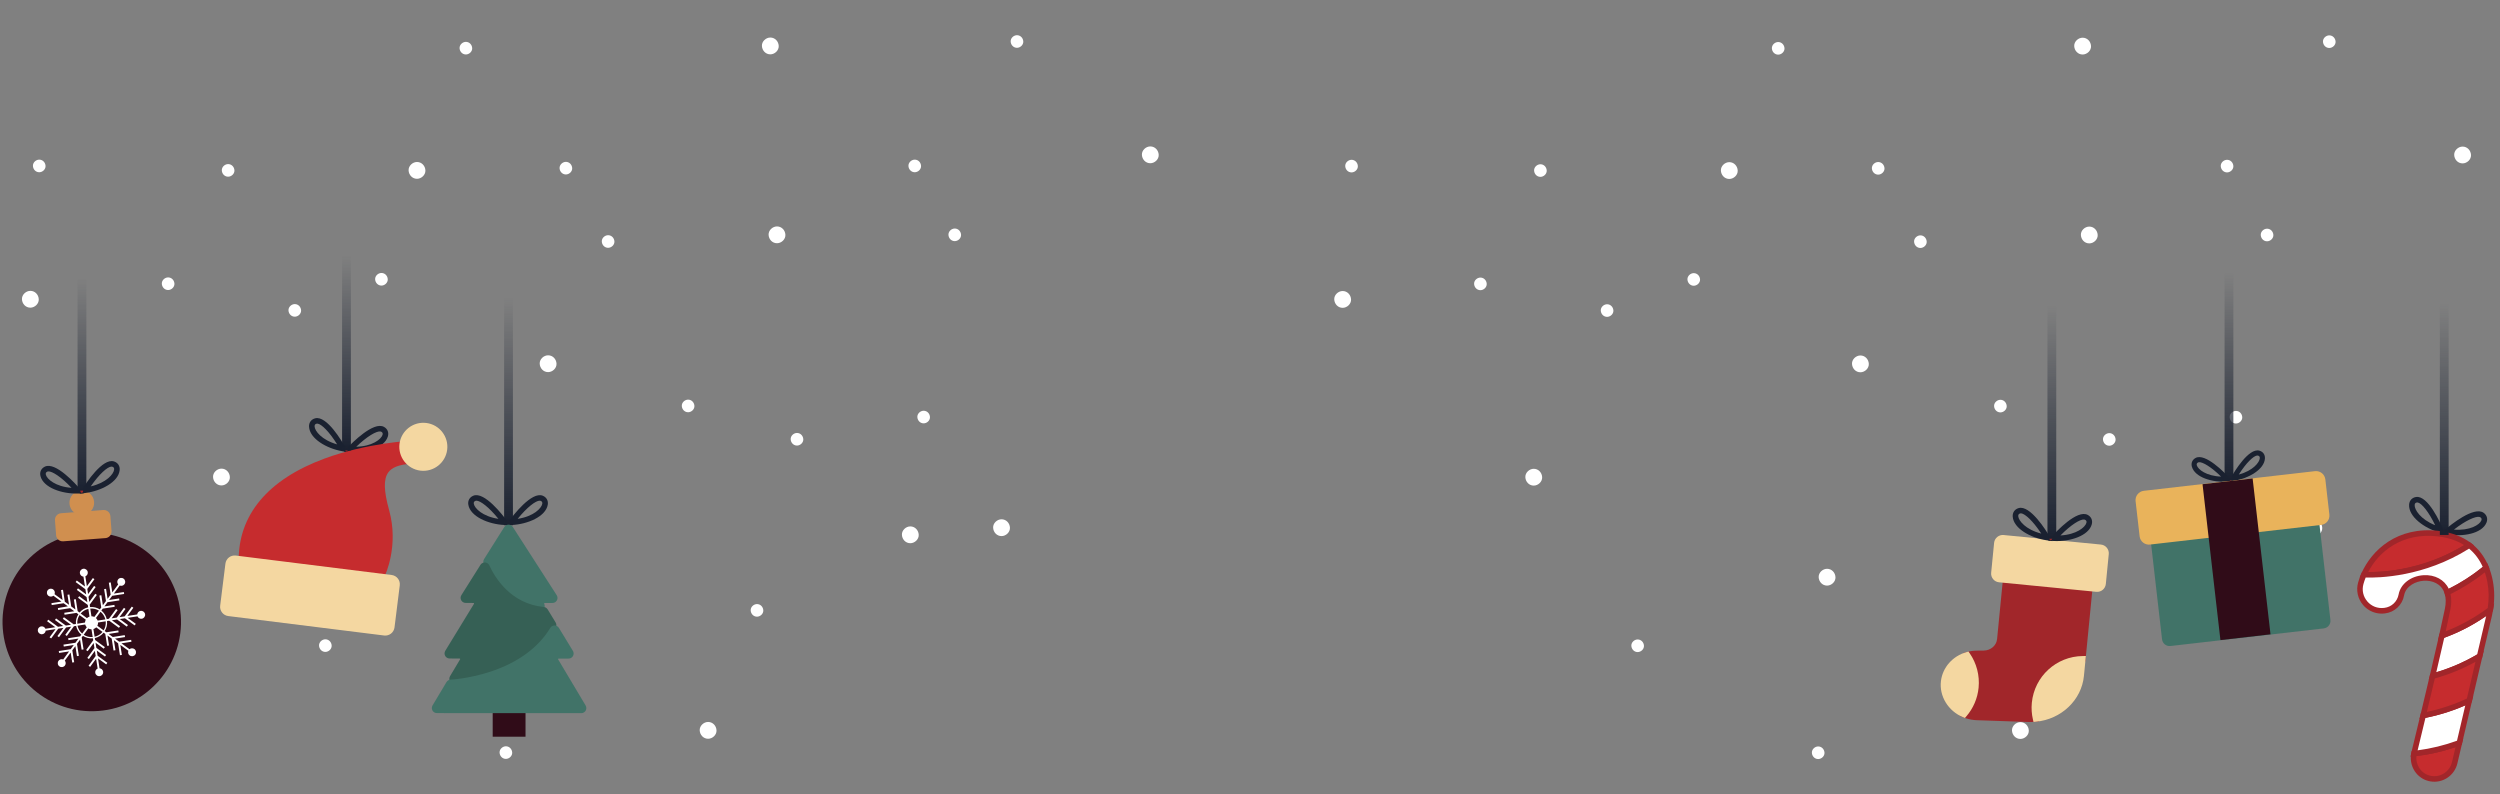 <?xml version="1.0" encoding="utf-8"?>
<!-- Generator: Adobe Illustrator 24.0.2, SVG Export Plug-In . SVG Version: 6.00 Build 0)  -->
<svg version="1.1" id="OBJECTS" xmlns="http://www.w3.org/2000/svg" xmlns:xlink="http://www.w3.org/1999/xlink" x="0px" y="0px"
	 viewBox="0 0 1977.52 628.13" style="enable-background:new 0 0 1977.52 628.13;" xml:space="preserve">
<rect x="0" y="0" width="1977.52" height="628.13" fill="#808080" stroke="none"/>
<style type="text/css">
	.st0{fill:#FFFFFF;}
	.st1{fill:#A1262A;}
	.st2{fill:#F4D7A1;}
	.st3{fill:#1A2130;}
	.st4{fill:#417368;}
	.st5{fill:#E9B35B;}
	.st6{fill:#300C18;}
	.st7{fill:#C62C2E;}
	.st8{fill:#D08F4F;}
	.st9{fill:url(#SVGID_1_);}
	.st10{fill:url(#SVGID_2_);}
	.st11{fill:url(#SVGID_3_);}
	.st12{fill:#366055;}
	.st13{fill:url(#SVGID_4_);}
	.st14{fill:url(#SVGID_5_);}
	.st15{fill:url(#SVGID_6_);}
</style>
<g>
	<g>
		<g>
			<path class="st0" d="M400.16,590.31c-2.61,0-5.11,2.29-4.99,4.99c0.12,2.7,2.19,4.99,4.99,4.99c2.61,0,5.11-2.29,4.99-4.99
				C405.03,592.6,402.96,590.31,400.16,590.31L400.16,590.31z"/>
		</g>
		<g>
			<path class="st0" d="M233.18,240.53c-2.61,0-5.11,2.29-4.99,4.99c0.12,2.7,2.19,4.99,4.99,4.99c2.61,0,5.11-2.29,4.99-4.99
				C238.05,242.81,235.97,240.53,233.18,240.53L233.18,240.53z"/>
		</g>
		<g>
			<path class="st0" d="M630.42,342.47c-2.61,0-5.11,2.29-4.99,4.99c0.12,2.7,2.19,4.99,4.99,4.99c2.61,0,5.11-2.29,4.99-4.99
				C635.29,344.76,633.22,342.47,630.42,342.47L630.42,342.47z"/>
		</g>
		<g>
			<path class="st0" d="M755.22,180.76c-2.61,0-5.11,2.29-4.99,4.99c0.12,2.7,2.19,4.99,4.99,4.99c2.61,0,5.11-2.29,4.99-4.99
				C760.09,183.05,758.02,180.76,755.22,180.76L755.22,180.76z"/>
		</g>
		<g>
			<path class="st0" d="M481.02,186.04c-2.61,0-5.11,2.29-4.99,4.99c0.12,2.7,2.19,4.99,4.99,4.99c2.61,0,5.11-2.29,4.99-4.99
				C485.89,188.32,483.81,186.04,481.02,186.04L481.02,186.04z"/>
		</g>
		<g>
			<path class="st0" d="M368.52,33.11c-2.61,0-5.11,2.29-4.99,4.99c0.12,2.7,2.19,4.99,4.99,4.99c2.61,0,5.11-2.29,4.99-4.99
				C373.39,35.4,371.32,33.11,368.52,33.11L368.52,33.11z"/>
		</g>
		<g>
			<path class="st0" d="M31.04,126.27c-2.61,0-5.11,2.29-4.99,4.99c0.12,2.7,2.19,4.99,4.99,4.99c2.61,0,5.11-2.29,4.99-4.99
				C35.91,128.56,33.84,126.27,31.04,126.27L31.04,126.27z"/>
		</g>
		<g>
			<path class="st0" d="M804.44,27.84c-2.61,0-5.11,2.29-4.99,4.99c0.12,2.7,2.19,4.99,4.99,4.99c2.61,0,5.11-2.29,4.99-4.99
				C809.31,30.13,807.24,27.84,804.44,27.84L804.44,27.84z"/>
		</g>
		<g>
			<path class="st0" d="M560.12,571.07c-3.48,0-6.81,3.06-6.65,6.65c0.16,3.6,2.92,6.65,6.65,6.65c3.48,0,6.81-3.06,6.65-6.65
				C566.61,574.12,563.84,571.07,560.12,571.07L560.12,571.07z"/>
		</g>
		<g>
			<path class="st0" d="M175.17,370.69c-3.48,0-6.81,3.06-6.65,6.65c0.16,3.6,2.92,6.65,6.65,6.65c3.48,0,6.81-3.06,6.65-6.65
				C181.66,373.74,178.9,370.69,175.17,370.69L175.17,370.69z"/>
		</g>
		<g>
			<path class="st0" d="M433.56,281.05c-3.48,0-6.81,3.06-6.65,6.65c0.16,3.6,2.92,6.65,6.65,6.65c3.48,0,6.81-3.06,6.65-6.65
				C440.05,284.1,437.29,281.05,433.56,281.05L433.56,281.05z"/>
		</g>
		<g>
			<path class="st0" d="M614.61,179.1c-3.48,0-6.81,3.06-6.65,6.65c0.16,3.6,2.92,6.65,6.65,6.65c3.48,0,6.81-3.06,6.65-6.65
				C621.1,182.15,618.33,179.1,614.61,179.1L614.61,179.1z"/>
		</g>
		<g>
			<path class="st0" d="M792.23,410.76c-3.48,0-6.81,3.06-6.65,6.65c0.16,3.6,2.92,6.65,6.65,6.65c3.48,0,6.81-3.06,6.65-6.65
				C798.72,413.81,795.96,410.76,792.23,410.76L792.23,410.76z"/>
		</g>
		<g>
			<path class="st0" d="M720.07,416.39c-3.48,0-6.81,3.06-6.65,6.65c0.16,3.6,2.92,6.65,6.65,6.65c3.48,0,6.81-3.06,6.65-6.65
				C726.56,419.44,723.8,416.39,720.07,416.39L720.07,416.39z"/>
		</g>
		<g>
			<path class="st0" d="M24.01,230.07c-3.48,0-6.81,3.06-6.65,6.65c0.16,3.6,2.92,6.65,6.65,6.65c3.48,0,6.81-3.06,6.65-6.65
				C30.5,233.12,27.74,230.07,24.01,230.07L24.01,230.07z"/>
		</g>
		<g>
			<path class="st0" d="M609.33,29.69c-3.48,0-6.81,3.06-6.65,6.65c0.16,3.6,2.92,6.65,6.65,6.65c3.48,0,6.81-3.06,6.65-6.65
				C615.82,32.74,613.06,29.69,609.33,29.69L609.33,29.69z"/>
		</g>
		<g>
			<path class="st0" d="M909.9,115.82c-3.48,0-6.81,3.06-6.65,6.65c0.16,3.6,2.92,6.65,6.65,6.65c3.48,0,6.81-3.06,6.65-6.65
				C916.39,118.87,913.63,115.82,909.9,115.82L909.9,115.82z"/>
		</g>
		<g>
			<path class="st0" d="M407.19,449.79c-3.48,0-6.81,3.06-6.65,6.65c0.16,3.6,2.92,6.65,6.65,6.65c3.48,0,6.81-3.06,6.65-6.65
				C413.68,452.84,410.92,449.79,407.19,449.79L407.19,449.79z"/>
		</g>
		<g>
			<path class="st0" d="M329.85,128.13c-3.48,0-6.81,3.06-6.65,6.65c0.16,3.6,2.92,6.65,6.65,6.65c3.48,0,6.81-3.06,6.65-6.65
				C336.34,131.17,333.58,128.13,329.85,128.13L329.85,128.13z"/>
		</g>
		<g>
			<path class="st0" d="M730.62,324.9c-2.61,0-5.11,2.29-4.99,4.99c0.12,2.7,2.19,4.99,4.99,4.99c2.61,0,5.11-2.29,4.99-4.99
				C735.48,327.18,733.41,324.9,730.62,324.9L730.62,324.9z"/>
		</g>
		<g>
			<path class="st0" d="M723.58,126.27c-2.61,0-5.11,2.29-4.99,4.99c0.12,2.7,2.19,4.99,4.99,4.99c2.61,0,5.11-2.29,4.99-4.99
				C728.45,128.56,726.38,126.27,723.58,126.27L723.58,126.27z"/>
		</g>
		<g>
			<path class="st0" d="M257.36,505.69c-2.61,0-5.11,2.29-4.99,4.99c0.12,2.7,2.19,4.99,4.99,4.99c2.61,0,5.11-2.29,4.99-4.99
				C262.23,507.98,260.16,505.69,257.36,505.69L257.36,505.69z"/>
		</g>
		<g>
			<path class="st0" d="M132.99,219.43c-2.61,0-5.11,2.29-4.99,4.99c0.12,2.7,2.19,4.99,4.99,4.99c2.61,0,5.11-2.29,4.99-4.99
				C137.86,221.72,135.78,219.43,132.99,219.43L132.99,219.43z"/>
		</g>
		<g>
			<path class="st0" d="M301.73,215.92c-2.61,0-5.11,2.29-4.99,4.99c0.12,2.7,2.19,4.99,4.99,4.99c2.61,0,5.11-2.29,4.99-4.99
				C306.6,218.2,304.53,215.92,301.73,215.92L301.73,215.92z"/>
		</g>
		<g>
			<path class="st0" d="M447.62,128.03c-2.61,0-5.11,2.29-4.99,4.99c0.12,2.7,2.19,4.99,4.99,4.99c2.61,0,5.11-2.29,4.99-4.99
				C452.49,130.32,450.42,128.03,447.62,128.03L447.62,128.03z"/>
		</g>
		<g>
			<path class="st0" d="M544.3,316.11c-2.61,0-5.11,2.29-4.99,4.99c0.12,2.7,2.19,4.99,4.99,4.99c2.61,0,5.11-2.29,4.99-4.99
				C549.16,318.39,547.09,316.11,544.3,316.11L544.3,316.11z"/>
		</g>
		<g>
			<path class="st0" d="M598.79,477.82c-2.61,0-5.11,2.29-4.99,4.99c0.12,2.7,2.19,4.99,4.99,4.99c2.61,0,5.11-2.29,4.99-4.99
				C603.65,480.1,601.58,477.82,598.79,477.82L598.79,477.82z"/>
		</g>
		<g>
			<path class="st0" d="M180.45,129.79c-2.61,0-5.11,2.29-4.99,4.99c0.12,2.7,2.19,4.99,4.99,4.99c2.61,0,5.11-2.29,4.99-4.99
				C185.31,132.07,183.24,129.79,180.45,129.79L180.45,129.79z"/>
		</g>
	</g>
	<g>
		<g>
			<g>
				<path class="st0" d="M1438.2,590.44c-2.61,0-5.11,2.29-4.99,4.99c0.12,2.7,2.19,4.99,4.99,4.99c2.61,0,5.11-2.29,4.99-4.99
					C1443.07,592.73,1441,590.44,1438.2,590.44L1438.2,590.44z"/>
			</g>
			<g>
				<path class="st0" d="M1271.22,240.66c-2.61,0-5.11,2.29-4.99,4.99c0.12,2.7,2.19,4.99,4.99,4.99c2.61,0,5.11-2.29,4.99-4.99
					C1276.08,242.94,1274.01,240.66,1271.22,240.66L1271.22,240.66z"/>
			</g>
			<g>
				<path class="st0" d="M1668.46,342.6c-2.61,0-5.11,2.29-4.99,4.99c0.12,2.7,2.19,4.99,4.99,4.99c2.61,0,5.11-2.29,4.99-4.99
					C1673.33,344.89,1671.26,342.6,1668.46,342.6L1668.46,342.6z"/>
			</g>
			<g>
				<path class="st0" d="M1793.26,180.89c-2.61,0-5.11,2.29-4.99,4.99c0.12,2.7,2.19,4.99,4.99,4.99c2.61,0,5.11-2.29,4.99-4.99
					C1798.13,183.18,1796.06,180.89,1793.26,180.89L1793.26,180.89z"/>
			</g>
			<g>
				<path class="st0" d="M1519.05,186.17c-2.61,0-5.11,2.29-4.99,4.99c0.12,2.7,2.19,4.99,4.99,4.99c2.61,0,5.11-2.29,4.99-4.99
					C1523.92,188.45,1521.85,186.17,1519.05,186.17L1519.05,186.17z"/>
			</g>
			<g>
				<path class="st0" d="M1406.56,33.24c-2.61,0-5.11,2.29-4.99,4.99c0.12,2.7,2.19,4.99,4.99,4.99c2.61,0,5.11-2.29,4.99-4.99
					C1411.43,35.53,1409.36,33.24,1406.56,33.24L1406.56,33.24z"/>
			</g>
			<g>
				<path class="st0" d="M1069.08,126.4c-2.61,0-5.11,2.29-4.99,4.99c0.12,2.7,2.19,4.99,4.99,4.99c2.61,0,5.11-2.29,4.99-4.99
					C1073.94,128.69,1071.87,126.4,1069.08,126.4L1069.08,126.4z"/>
			</g>
			<g>
				<path class="st0" d="M1842.48,27.97c-2.61,0-5.11,2.29-4.99,4.99c0.12,2.7,2.19,4.99,4.99,4.99c2.61,0,5.11-2.29,4.99-4.99
					C1847.34,30.26,1845.27,27.97,1842.48,27.97L1842.48,27.97z"/>
			</g>
			<g>
				<path class="st0" d="M1598.15,571.2c-3.48,0-6.81,3.06-6.65,6.65c0.16,3.6,2.92,6.65,6.65,6.65c3.48,0,6.81-3.06,6.65-6.65
					C1604.64,574.25,1601.88,571.2,1598.15,571.2L1598.15,571.2z"/>
			</g>
			<g>
				<path class="st0" d="M1213.21,370.82c-3.48,0-6.81,3.06-6.65,6.65c0.16,3.6,2.92,6.65,6.65,6.65c3.48,0,6.81-3.06,6.65-6.65
					C1219.7,373.87,1216.94,370.82,1213.21,370.82L1213.21,370.82z"/>
			</g>
			<g>
				<path class="st0" d="M1471.6,281.18c-3.48,0-6.81,3.06-6.65,6.65c0.16,3.6,2.92,6.65,6.65,6.65c3.48,0,6.81-3.06,6.65-6.65
					C1478.09,284.23,1475.33,281.18,1471.6,281.18L1471.6,281.18z"/>
			</g>
			<g>
				<path class="st0" d="M1652.64,179.23c-3.48,0-6.81,3.06-6.65,6.65c0.16,3.6,2.92,6.65,6.65,6.65c3.48,0,6.81-3.06,6.65-6.65
					C1659.13,182.28,1656.37,179.23,1652.64,179.23L1652.64,179.23z"/>
			</g>
			<g>
				<path class="st0" d="M1830.27,410.89c-3.48,0-6.81,3.06-6.65,6.65c0.16,3.6,2.92,6.65,6.65,6.65c3.48,0,6.81-3.06,6.65-6.65
					C1836.76,413.94,1834,410.89,1830.27,410.89L1830.27,410.89z"/>
			</g>
			<g>
				<path class="st0" d="M1758.11,416.52c-3.48,0-6.81,3.06-6.65,6.65c0.16,3.6,2.92,6.65,6.65,6.65c3.48,0,6.81-3.06,6.65-6.65
					C1764.6,419.57,1761.83,416.52,1758.11,416.52L1758.11,416.52z"/>
			</g>
			<g>
				<path class="st0" d="M1062.05,230.2c-3.48,0-6.81,3.06-6.65,6.65c0.16,3.6,2.92,6.65,6.65,6.65c3.48,0,6.81-3.06,6.65-6.65
					C1068.54,233.25,1065.77,230.2,1062.05,230.2L1062.05,230.2z"/>
			</g>
			<g>
				<path class="st0" d="M1647.37,29.82c-3.48,0-6.81,3.06-6.65,6.65c0.16,3.6,2.92,6.65,6.65,6.65c3.48,0,6.81-3.06,6.65-6.65
					C1653.86,32.87,1651.1,29.82,1647.37,29.82L1647.37,29.82z"/>
			</g>
			<g>
				<path class="st0" d="M1947.94,115.95c-3.48,0-6.81,3.06-6.65,6.65c0.16,3.6,2.92,6.65,6.65,6.65c3.48,0,6.81-3.06,6.65-6.65
					C1954.43,119,1951.67,115.95,1947.94,115.95L1947.94,115.95z"/>
			</g>
			<g>
				<path class="st0" d="M1445.23,449.92c-3.48,0-6.81,3.06-6.65,6.65c0.16,3.6,2.92,6.65,6.65,6.65c3.48,0,6.81-3.06,6.65-6.65
					C1451.72,452.97,1448.96,449.92,1445.23,449.92L1445.23,449.92z"/>
			</g>
			<g>
				<path class="st0" d="M1367.89,128.26c-3.48,0-6.81,3.06-6.65,6.65c0.16,3.6,2.92,6.65,6.65,6.65c3.48,0,6.81-3.06,6.65-6.65
					C1374.38,131.3,1371.62,128.26,1367.89,128.26L1367.89,128.26z"/>
			</g>
			<g>
				<path class="st0" d="M1768.65,325.03c-2.61,0-5.11,2.29-4.99,4.99c0.12,2.7,2.19,4.99,4.99,4.99c2.61,0,5.11-2.29,4.99-4.99
					C1773.52,327.31,1771.45,325.03,1768.65,325.03L1768.65,325.03z"/>
			</g>
			<g>
				<path class="st0" d="M1761.62,126.4c-2.61,0-5.11,2.29-4.99,4.99c0.12,2.7,2.19,4.99,4.99,4.99c2.61,0,5.11-2.29,4.99-4.99
					C1766.49,128.69,1764.42,126.4,1761.62,126.4L1761.62,126.4z"/>
			</g>
			<g>
				<path class="st0" d="M1295.4,505.82c-2.61,0-5.11,2.29-4.99,4.99c0.12,2.7,2.19,4.99,4.99,4.99c2.61,0,5.11-2.29,4.99-4.99
					C1300.26,508.11,1298.19,505.82,1295.4,505.82L1295.4,505.82z"/>
			</g>
			<g>
				<path class="st0" d="M1171.02,219.56c-2.61,0-5.11,2.29-4.99,4.99c0.12,2.7,2.19,4.99,4.99,4.99c2.61,0,5.11-2.29,4.99-4.99
					C1175.89,221.85,1173.82,219.56,1171.02,219.56L1171.02,219.56z"/>
			</g>
			<g>
				<path class="st0" d="M1339.77,216.05c-2.61,0-5.11,2.29-4.99,4.99c0.12,2.7,2.19,4.99,4.99,4.99c2.61,0,5.11-2.29,4.99-4.99
					C1344.63,218.33,1342.56,216.05,1339.77,216.05L1339.77,216.05z"/>
			</g>
			<g>
				<path class="st0" d="M1485.66,128.16c-2.61,0-5.11,2.29-4.99,4.99c0.12,2.7,2.19,4.99,4.99,4.99c2.61,0,5.11-2.29,4.99-4.99
					C1490.53,130.45,1488.45,128.16,1485.66,128.16L1485.66,128.16z"/>
			</g>
			<g>
				<path class="st0" d="M1582.33,316.24c-2.61,0-5.11,2.29-4.99,4.99c0.12,2.7,2.19,4.99,4.99,4.99c2.61,0,5.11-2.29,4.99-4.99
					C1587.2,318.52,1585.13,316.24,1582.33,316.24L1582.33,316.24z"/>
			</g>
			<g>
				<path class="st0" d="M1636.82,477.95c-2.61,0-5.11,2.29-4.99,4.99c0.12,2.7,2.19,4.99,4.99,4.99c2.61,0,5.11-2.29,4.99-4.99
					C1641.69,480.23,1639.62,477.95,1636.82,477.95L1636.82,477.95z"/>
			</g>
			<g>
				<path class="st0" d="M1218.48,129.92c-2.61,0-5.11,2.29-4.99,4.99c0.12,2.7,2.19,4.99,4.99,4.99c2.61,0,5.11-2.29,4.99-4.99
					C1223.35,132.2,1221.28,129.92,1218.48,129.92L1218.48,129.92z"/>
			</g>
		</g>
	</g>
</g>
<g>
	<g>
		<g>
			<g>
				<path class="st1" d="M1561.58,569.54c-2.99-0.29-5.93-1.03-8.76-2.2l-2.81-1.16l1.99-2.3c4.97-5.74,7.98-12.77,8.72-20.33
					c0.84-8.61-1.41-17.27-6.34-24.37l-1.75-2.53l2.96-0.84c2.61-0.74,5.3-1.12,8.01-1.15l5.46-0.05
					c5.57-0.05,10.15-3.97,10.65-9.11l5.21-53.18l70.56,10.24l-5.95,60.76l-1.97,0.02c-18.68,0.18-34.15,14.36-35.97,32.98
					c-0.39,3.99-0.12,7.99,0.79,11.9l0.57,2.45l-2.5,0.24c-2,0.19-4.02,0.26-6,0.19l-40.96-1.42
					C1562.84,569.64,1562.21,569.6,1561.58,569.54z"/>
			</g>
			<g>
				<path class="st2" d="M1608.52,571.08l-0.44-1.87c-1.03-4.38-1.32-8.86-0.89-13.33c2.04-20.86,19.37-36.74,40.3-36.95l2.45-0.02
					l-1.54,15.76c-1.86,19.04-17.83,34.28-37.97,36.22L1608.52,571.08z"/>
			</g>
			<g>
				<path class="st2" d="M1554.28,567.94l-1.46-0.61c-11.81-4.88-19.01-16.68-17.51-28.7c1.34-10.77,9.3-19.74,20.28-22.84
					l1.51-0.43l0.89,1.29c5.52,7.96,8.05,17.66,7.1,27.31c-0.83,8.47-4.21,16.34-9.77,22.77L1554.28,567.94z"/>
			</g>
		</g>
		<g>
			<path class="st2" d="M1658.18,468.14l-76.95-7.54c-3.79-0.37-6.57-3.76-6.2-7.55l2.32-23.64c0.37-3.79,3.76-6.57,7.55-6.2
				l76.95,7.54c3.79,0.37,6.57,3.76,6.2,7.55l-2.32,23.64C1665.36,465.73,1661.97,468.52,1658.18,468.14z"/>
		</g>
	</g>
	<g>
		<g>
			<path class="st3" d="M1620.06,427.7l3.07-3.43c3.23-3.61,19.79-21.43,28.22-17.01c2.86,1.5,4.11,4.38,3.25,7.51
				c-2.47,9.06-17.17,13.81-29.94,13.16L1620.06,427.7z M1648.54,410.94c-3.09-0.3-10.36,4.1-18.72,12.6
				c12.7-0.67,19.59-6.5,20.53-9.93c0.32-1.17,0.01-1.91-1.05-2.46C1649.08,411.04,1648.83,410.97,1648.54,410.94z"/>
		</g>
		<g>
			<path class="st3" d="M1623.44,428.03l-4.55-0.66c-12.66-1.84-26.15-9.35-26.82-18.72c-0.23-3.24,1.55-5.82,4.65-6.74
				c9.11-2.7,21.91,17.99,24.38,22.16L1623.44,428.03z M1598.74,406.06c-0.29-0.03-0.55-0.01-0.78,0.06c-1.14,0.34-1.59,1-1.51,2.21
				c0.25,3.55,5.88,10.61,18.21,13.73C1608.11,412.09,1601.83,406.37,1598.74,406.06z"/>
		</g>
		<g>
			<path class="st1" d="M1623.38,425.63c-0.1,1.04-0.7,1.83-1.34,1.77c-0.64-0.06-1.07-0.95-0.97-1.99c0.1-1.04,0.7-1.83,1.34-1.77
				C1623.04,423.7,1623.48,424.59,1623.38,425.63z"/>
		</g>
	</g>
</g>
<g>
	<g>
		<g>
			<path class="st3" d="M1762.85,381.04l2.11-3.7c2.22-3.9,13.75-23.24,22.22-20.88c2.88,0.8,4.57,3.16,4.4,6.16
				c-0.48,8.68-12.85,15.83-24.53,17.74L1762.85,381.04z M1785.36,360.33c-2.85,0.33-8.58,5.72-14.48,15.05
				c11.36-3.08,16.46-9.69,16.64-12.98c0.06-1.12-0.37-1.73-1.43-2.02C1785.87,360.32,1785.63,360.3,1785.36,360.33z"/>
		</g>
		<g>
			<path class="st3" d="M1765.97,380.68l-4.24,0.29c-11.81,0.8-25.48-3.37-27.91-11.72c-0.84-2.89,0.27-5.57,2.89-7
				c7.72-4.22,23.32,12.01,26.37,15.31L1765.97,380.68z M1739.35,365.61c-0.27,0.03-0.5,0.1-0.7,0.21
				c-0.97,0.53-1.25,1.21-0.93,2.29c0.92,3.17,7.38,8.45,19.15,8.87C1749,369.25,1742.21,365.28,1739.35,365.61z"/>
		</g>
		<g>
			<path class="st1" d="M1765.45,378.52c0.11,0.96-0.28,1.79-0.86,1.86c-0.59,0.07-1.15-0.65-1.26-1.61
				c-0.11-0.96,0.28-1.79,0.86-1.86C1764.77,376.84,1765.34,377.56,1765.45,378.52z"/>
		</g>
	</g>
	<g>
		<g>
			<path class="st4" d="M1838.1,497.08L1716.85,511c-3.3,0.38-6.28-2-6.66-5.29l-10.31-89.86l133.19-15.29l10.31,89.86
				C1843.76,493.72,1841.39,496.7,1838.1,497.08z"/>
		</g>
		<g>
			<path class="st5" d="M1836.05,415.21l-135.4,15.54c-4.05,0.46-7.72-2.45-8.19-6.5l-3.19-27.83c-0.46-4.05,2.45-7.72,6.5-8.19
				l135.4-15.54c4.05-0.46,7.72,2.45,8.19,6.5l3.19,27.83C1843.02,411.08,1840.1,414.75,1836.05,415.21z"/>
		</g>
		<g>
			<path class="st6" d="M1795.99,501.76l-39.62,4.55L1742.22,383l39.62-4.55L1795.99,501.76z"/>
		</g>
	</g>
</g>
<g>
	<g>
		<g>
			<path class="st3" d="M400.17,415.5l2.72-3.71c2.87-3.91,17.63-23.25,26.42-19.68c2.99,1.21,4.51,3.96,3.97,7.16
				c-1.58,9.26-15.74,15.41-28.52,16.02L400.17,415.5z M426.88,396.04c-3.1,0-9.91,5.09-17.4,14.37
				c12.58-1.9,18.86-8.37,19.46-11.89c0.2-1.2-0.18-1.9-1.29-2.35C427.43,396.09,427.17,396.04,426.88,396.04z"/>
		</g>
		<g>
			<path class="st3" d="M403.56,415.5l-4.59-0.22c-12.78-0.6-26.94-6.76-28.52-16.02c-0.55-3.2,0.97-5.94,3.97-7.16
				c8.81-3.57,23.56,15.77,26.42,19.68L403.56,415.5z M376.85,396.04c-0.29,0-0.55,0.04-0.77,0.14c-1.11,0.45-1.49,1.15-1.29,2.35
				c0.6,3.51,6.89,9.98,19.46,11.89C386.76,401.13,379.95,396.04,376.85,396.04z"/>
		</g>
		<g>
			<path class="st1" d="M403.27,413.11c0,1.04-0.52,1.89-1.16,1.89s-1.16-0.85-1.16-1.89s0.52-1.89,1.16-1.89
				S403.27,412.07,403.27,413.11z"/>
		</g>
	</g>
	<g>
		<g>
			<path class="st6" d="M415.69,582.74h-25.97v-22.23h25.97V582.74z"/>
		</g>
	</g>
</g>
<g>
	<g>
		<g>
			<path class="st3" d="M1930.86,421.75l3.49-2.99c3.68-3.16,22.46-18.62,30.21-13.14c2.64,1.86,3.49,4.88,2.23,7.87
				c-3.65,8.66-18.84,11.42-31.42,9.1L1930.86,421.75z M1961.3,408.9c-3.02-0.71-10.81,2.7-20.22,10.02
				c12.68,1.01,20.27-3.85,21.66-7.14c0.47-1.12,0.26-1.89-0.72-2.58C1961.83,409.07,1961.59,408.97,1961.3,408.9z"/>
		</g>
		<g>
			<path class="st3" d="M1934.16,422.53l-4.42-1.26c-12.3-3.5-24.69-12.72-24.12-22.09c0.2-3.24,2.3-5.57,5.49-6.06
				c9.39-1.48,19.34,20.72,21.24,25.19L1934.16,422.53z M1912.58,397.5c-0.28-0.07-0.55-0.08-0.78-0.04
				c-1.18,0.18-1.71,0.78-1.79,1.99c-0.22,3.56,4.43,11.29,16.24,16.01C1921.08,404.71,1915.61,398.2,1912.58,397.5z"/>
		</g>
		<g>
			<path class="st1" d="M1934.42,420.14c-0.24,1.01-0.93,1.72-1.56,1.57c-0.62-0.15-0.93-1.09-0.7-2.1s0.93-1.72,1.56-1.57
				C1934.34,418.18,1934.66,419.12,1934.42,420.14z"/>
		</g>
	</g>
	<g>
		<g>
			<path class="st7" d="M1922.18,615.81c0.15,0.03,0.3,0.06,0.45,0.09c8.68,1.61,17.06-4.06,19.07-12.66l3.67-15.67
				c-13.56,5.05-26.06,7.43-35.88,8.51C1907.61,605,1913.2,613.98,1922.18,615.81z"/>
			<path class="st1" d="M1921.22,617.84c-4.59-1.07-8.54-3.84-11.16-7.84c-2.76-4.21-3.75-9.45-2.71-14.38l0.33-1.56l1.58-0.17
				c12.08-1.33,23.98-4.15,35.35-8.39l3.84-1.43l-4.6,19.66c-2.3,9.84-11.79,16.13-21.61,14.32l-0.49-0.1c0,0,0,0,0,0l0,0
				C1921.57,617.92,1921.39,617.89,1921.22,617.84z M1911.4,598.07c-0.35,3.34,0.46,6.67,2.33,9.52c2.08,3.16,5.23,5.31,8.9,6.06
				l0.41,0.08c7.5,1.39,14.76-3.44,16.53-11l2.75-11.74C1932.29,594.42,1921.92,596.8,1911.4,598.07z"/>
		</g>
		<g>
			<path class="st7" d="M1953.18,431.27c-6-4.56-13.98-7.95-24.6-9.17c-31.03-3.56-50.84,14.54-58.75,32.47
				C1878.22,455.01,1915.82,455.42,1953.18,431.27z"/>
			<path class="st1" d="M1866.54,456.6l1.28-2.91c8.27-18.76,28.64-37.49,61.01-33.77c10.2,1.17,18.84,4.4,25.68,9.61l2.49,1.89
				l-2.63,1.7c-38.25,24.72-77.23,24.04-84.66,23.65L1866.54,456.6z M1935.21,425.47c-2.2-0.51-4.49-0.91-6.88-1.18
				c-28.28-3.25-46.65,11.93-55.06,28.2c11.61,0.13,43.71-1.54,75.94-21.3C1945.15,428.61,1940.47,426.69,1935.21,425.47z"/>
		</g>
		<g>
			<path class="st0" d="M1916.74,565.95c-2.84,11.83-5.38,22.33-7.15,29.62c-0.04,0.17-0.06,0.34-0.1,0.51
				c9.82-1.08,22.32-3.47,35.88-8.51l7.84-33.48C1940.1,560.34,1927.5,563.92,1916.74,565.95z"/>
			<path class="st1" d="M1906.72,598.6l0.64-3.09c0.03-0.15,0.05-0.31,0.09-0.46c1.77-7.28,4.31-17.77,7.15-29.61l0.33-1.38
				l1.4-0.26c12.52-2.36,24.61-6.29,35.93-11.68l4.13-1.97l-9.15,39.08l-1.1,0.41c-11.71,4.36-23.96,7.27-36.4,8.64L1906.72,598.6z
				 M1918.55,567.84c-2.39,9.96-4.56,18.91-6.2,25.69c10.63-1.4,21.09-3.95,31.16-7.61l6.55-27.96
				C1940.01,562.36,1929.44,565.68,1918.55,567.84z"/>
		</g>
		<g>
			<path class="st0" d="M1968.92,486.96c0.37-1.58,0.67-3.18,0.93-4.78c-12.88,9.72-26.05,16.26-38.3,20.65
				c-2.19,9.69-4.77,20.79-7.42,32.04c11.52-3.11,24.34-8.04,37.27-15.82L1968.92,486.96z"/>
			<path class="st1" d="M1921.15,537.96l0.84-3.58c2.9-12.3,5.39-23.07,7.41-32.02l0.27-1.18l1.14-0.41
				c13.62-4.88,26.31-11.72,37.72-20.34l4.37-3.3l-0.88,5.4c-0.31,1.88-0.61,3.44-0.96,4.92l-7.73,33.01l-0.8,0.48
				c-11.69,7.03-24.42,12.43-37.83,16.05L1921.15,537.96z M1933.42,504.49c-1.77,7.82-3.88,16.97-6.3,27.26
				c11.41-3.39,22.28-8.12,32.35-14.09l7.12-30.41C1956.37,494.36,1945.24,500.15,1933.42,504.49z"/>
		</g>
		<g>
			<path class="st0" d="M1966.53,449.09c-2.64-6.49-6.81-12.85-13.34-17.82c-37.37,24.15-74.97,23.74-83.35,23.3
				c-1.01,2.3-1.83,4.6-2.45,6.85c-3.25,11.79,6.49,23.06,18.63,21.63c0.1-0.01,0.2-0.02,0.29-0.03c6.6-0.79,11.93-5.79,13.15-12.32
				l0.03-0.13c2.94-15.73,30.76-19.25,36.32-1.8C1946.01,463.88,1956.44,457.48,1966.53,449.09z"/>
			<path class="st1" d="M1879.54,484.86c-3.96-0.93-7.58-3.08-10.3-6.26c-4.2-4.9-5.69-11.54-3.97-17.76
				c0.66-2.38,1.52-4.79,2.56-7.15l0.61-1.39l1.51,0.08c7.19,0.38,44.93,1.04,82.05-22.95l1.29-0.84l1.23,0.93
				c6.18,4.7,10.9,11,14.05,18.74l0.61,1.49l-1.24,1.03c-9.48,7.88-19.97,14.59-31.18,19.95l-2.27,1.09l-0.77-2.4
				c-2.55-8-10.17-10.44-16.44-10.05c-6.56,0.41-14.26,4.21-15.63,11.59l-0.03,0.15c-1.41,7.51-7.46,13.18-15.05,14.09l-0.3,0.04
				C1883.98,485.5,1881.71,485.36,1879.54,484.86z M1871.26,456.83c-0.7,1.72-1.29,3.46-1.76,5.17c-1.35,4.89-0.23,9.89,3.07,13.73
				c3.31,3.86,8.12,5.73,13.19,5.13l0.29-0.03c5.68-0.68,10.2-4.92,11.26-10.55l0.03-0.14c1.55-8.29,9.64-14.53,19.68-15.15
				c9.01-0.56,16.59,3.6,19.97,10.75c9.6-4.78,18.63-10.59,26.89-17.3c-2.61-5.83-6.24-10.69-10.82-14.47
				C1917.37,456.47,1881.39,457.15,1871.26,456.83z"/>
		</g>
		<g>
			<path class="st7" d="M1961.4,519.06c-12.93,7.77-25.76,12.71-37.27,15.82c-2.49,10.58-5.04,21.28-7.39,31.07
				c10.76-2.03,23.36-5.61,36.47-11.86L1961.4,519.06z"/>
			<path class="st1" d="M1913.81,568.74l0.79-3.3c2.35-9.79,4.9-20.48,7.39-31.06l0.3-1.28l1.27-0.34
				c13.02-3.52,25.37-8.76,36.71-15.58l4.46-2.68l-9.62,41.12l-0.95,0.45c-11.66,5.56-24.11,9.61-37,12.04L1913.81,568.74z
				 M1925.97,536.65c-2.12,8.98-4.27,18.01-6.29,26.47c10.98-2.33,21.6-5.88,31.63-10.57l6.8-29.05
				C1948.03,529.09,1937.25,533.5,1925.97,536.65z"/>
		</g>
		<g>
			<path class="st7" d="M1969.85,482.18c1.18-7.28,1.22-14.71-0.12-21.98c-0.66-3.58-1.68-7.37-3.2-11.11
				c-10.09,8.39-20.52,14.79-30.72,19.66c1.12,3.51,1.36,7.85,0.29,13.13c-1.1,5.43-2.68,12.68-4.55,20.96
				C1943.8,498.44,1956.97,491.9,1969.85,482.18z"/>
			<path class="st1" d="M1928.52,506.25l0.88-3.9c1.99-8.83,3.52-15.86,4.54-20.91c0.93-4.59,0.85-8.63-0.23-12.02l-0.58-1.82
				l1.73-0.83c10.89-5.2,21.07-11.72,30.27-19.37l2.31-1.92l1.13,2.78c1.46,3.59,2.58,7.47,3.33,11.54
				c1.34,7.3,1.39,14.95,0.12,22.73l-0.14,0.87l-0.7,0.53c-11.76,8.88-24.85,15.94-38.88,20.97L1928.52,506.25z M1938.4,469.94
				c0.82,3.68,0.77,7.83-0.15,12.38c-0.87,4.3-2.1,10.02-3.67,17.04c11.91-4.65,23.07-10.82,33.23-18.39
				c1.04-6.98,0.96-13.82-0.24-20.36c-0.5-2.73-1.18-5.37-2.03-7.87C1957.17,459.4,1948.06,465.17,1938.4,469.94z"/>
		</g>
	</g>
</g>
<g>
	<g>
		<g>
			<g>
				<path class="st6" d="M77.94,562.38c-38.81,2.95-72.79-26.23-75.74-65.04c-2.95-38.81,26.23-72.79,65.04-75.74
					c38.81-2.95,72.79,26.23,75.74,65.04C145.93,525.46,116.75,559.43,77.94,562.38z"/>
			</g>
			<g>
				<path class="st8" d="M65.44,407.46c-5.37,0.41-10.07-3.63-10.48-9c-0.41-5.37,3.63-10.07,9-10.48c5.37-0.41,10.07,3.63,10.48,9
					C74.85,402.35,70.81,407.05,65.44,407.46z"/>
			</g>
			<g>
				<path class="st8" d="M83.41,425.64l-33.43,2.54c-2.87,0.22-5.38-1.94-5.6-4.81l-0.9-11.8c-0.22-2.87,1.94-5.38,4.81-5.6
					l33.43-2.54c2.87-0.22,5.38,1.94,5.6,4.81l0.9,11.8C88.43,422.92,86.28,425.43,83.41,425.64z"/>
			</g>
		</g>
		<g>
			<g>
				<path class="st3" d="M62.87,390.52l2.43-3.9c2.56-4.12,15.8-24.52,24.86-21.63c3.08,0.98,4.8,3.6,4.5,6.84
					c-0.87,9.35-14.53,16.56-27.22,18.13L62.87,390.52z M88.03,369.09c-3.1,0.24-9.5,5.82-16.26,15.64
					c12.4-2.85,18.18-9.78,18.51-13.33c0.11-1.21-0.32-1.88-1.46-2.24C88.59,369.1,88.33,369.07,88.03,369.09z"/>
			</g>
			<g>
				<path class="st3" d="M66.26,390.26l-4.6,0.13c-12.78,0.37-27.37-4.7-29.65-13.81c-0.79-3.15,0.52-6,3.41-7.44
					c8.51-4.23,24.68,13.94,27.84,17.62L66.26,390.26z M38.14,372.88c-0.29,0.02-0.55,0.09-0.76,0.19c-1.07,0.53-1.4,1.26-1.1,2.44
					c0.86,3.46,7.62,9.43,20.31,10.38C48.41,377.21,41.24,372.65,38.14,372.88z"/>
			</g>
			<g>
				<path class="st1" d="M65.78,387.9c0.08,1.04-0.37,1.92-1.01,1.97s-1.22-0.75-1.3-1.79c-0.08-1.04,0.37-1.92,1.01-1.97
					C65.12,386.06,65.7,386.87,65.78,387.9z"/>
			</g>
		</g>
	</g>
	<linearGradient id="SVGID_1_" gradientUnits="userSpaceOnUse" x1="64.838" y1="388.08" x2="64.838" y2="-0.63">
		<stop  offset="0" style="stop-color:#1A2130"/>
		<stop  offset="0.432" style="stop-color:#1A2130;stop-opacity:0"/>
	</linearGradient>
	<rect x="61.36" y="-0.63" class="st9" width="6.95" height="388.71"/>
</g>
<g>
	<g>
		<g>
			<g>
				<path class="st3" d="M271.93,357.28l3.16-3.34c3.33-3.53,20.37-20.89,28.66-16.26c2.82,1.57,3.99,4.48,3.05,7.59
					c-2.71,8.99-17.53,13.35-30.28,12.36L271.93,357.28z M300.85,341.28c-3.08-0.38-10.47,3.82-19.05,12.1
					c12.72-0.33,19.76-5.98,20.79-9.39c0.35-1.16,0.06-1.91-0.99-2.49C301.39,341.4,301.14,341.32,300.85,341.28z"/>
			</g>
			<g>
				<path class="st3" d="M275.3,357.7l-4.53-0.78c-12.6-2.18-25.89-10.04-26.31-19.42c-0.15-3.24,1.7-5.78,4.82-6.61
					c9.19-2.45,21.43,18.56,23.79,22.8L275.3,357.7z M251.2,335.09c-0.29-0.04-0.55-0.02-0.79,0.04c-1.15,0.31-1.62,0.96-1.57,2.17
					c0.16,3.56,5.6,10.76,17.84,14.2C260.4,341.37,254.28,335.48,251.2,335.09z"/>
			</g>
			<g>
				<path class="st1" d="M275.3,355.3c-0.13,1.03-0.75,1.81-1.38,1.73c-0.63-0.08-1.04-0.98-0.91-2.02
					c0.13-1.03,0.75-1.81,1.38-1.73C275.02,353.36,275.43,354.27,275.3,355.3z"/>
			</g>
		</g>
		<g>
			<g>
				<path class="st7" d="M188.84,446.45l-0.03-1.97c-0.66-36.92,22.91-65.22,68.16-81.85c33.78-12.41,68.21-14.01,68.56-14.03
					l2.46-0.11l-1.3,18.22l-1.89,0.14c-9.25,0.68-14.9,2.9-17.77,6.98c-3.71,5.27-3.46,14.47,0.8,29.84
					c7.75,27.92-3.01,50.95-3.47,51.91l-0.66,1.38L188.84,446.45z"/>
			</g>
			<g>
				<path class="st2" d="M303.86,502.69l-123.32-15.38c-4.02-0.5-6.88-4.18-6.38-8.2l4.15-33.28c0.5-4.02,4.18-6.88,8.2-6.38
					l123.32,15.38c4.02,0.5,6.88,4.18,6.38,8.2l-4.15,33.28C311.55,500.33,307.87,503.19,303.86,502.69z"/>
			</g>
			<g>
				<path class="st2" d="M332.51,372.28c-10.4-1.3-17.8-10.81-16.5-21.21c1.3-10.4,10.81-17.8,21.21-16.5
					c10.4,1.3,17.8,10.81,16.5,21.21C352.42,366.17,342.9,373.58,332.51,372.28z"/>
			</g>
		</g>
	</g>
	<linearGradient id="SVGID_2_" gradientUnits="userSpaceOnUse" x1="274.077" y1="356.302" x2="274.077" y2="-0.63">
		<stop  offset="0" style="stop-color:#1A2130"/>
		<stop  offset="0.432" style="stop-color:#1A2130;stop-opacity:0"/>
	</linearGradient>
	<rect x="270.6" y="-0.63" class="st10" width="6.95" height="356.93"/>
</g>
<linearGradient id="SVGID_3_" gradientUnits="userSpaceOnUse" x1="402.242" y1="415.474" x2="402.242" y2="-0.63">
	<stop  offset="0" style="stop-color:#1A2130"/>
	<stop  offset="0.432" style="stop-color:#1A2130;stop-opacity:0"/>
</linearGradient>
<rect x="398.77" y="-0.63" class="st11" width="6.95" height="416.1"/>
<g>
	<path class="st4" d="M426.88,481.33c-0.11,0-0.21-0.01-0.32-0.03c-28.75-4.69-40.15-30.97-42.14-36.2
		c-0.22-0.59-0.16-1.25,0.18-1.78l16-25.4c0.36-0.58,1-0.93,1.68-0.93c0,0,0.01,0,0.01,0c0.68,0,1.31,0.35,1.68,0.92l34.72,53.96
		c0.4,0.62,0.42,1.4,0.07,2.04c-0.35,0.64-1.02,1.04-1.76,1.04h-6.15c-0.88,0-1.69,0.48-2.12,1.24c-0.39,0.69-0.41,1.53-0.06,2.25
		c0.33,0.67,0.25,1.47-0.19,2.07C428.11,481.04,427.51,481.33,426.88,481.33z"/>
	<path class="st4" d="M402.29,419L437,472.96h-6.15c-1.6,0-3.08,0.87-3.86,2.26c-0.71,1.27-0.74,2.81-0.11,4.11
		c-27.58-4.5-38.58-29.66-40.6-34.93L402.29,419 M402.29,415c-0.01,0-0.01,0-0.02,0c-1.37,0.01-2.64,0.71-3.37,1.87l-16,25.4
		c-0.67,1.06-0.8,2.38-0.35,3.56c2.06,5.4,13.86,32.59,43.69,37.46c0.22,0.04,0.43,0.05,0.64,0.05c1.25,0,2.45-0.59,3.21-1.61
		c0.89-1.2,1.04-2.8,0.38-4.14c-0.06-0.13-0.06-0.28,0-0.4c0.07-0.13,0.22-0.22,0.37-0.22H437c1.46,0,2.81-0.8,3.51-2.08
		c0.7-1.28,0.64-2.85-0.15-4.08l-34.72-53.96C404.91,415.69,403.65,415,402.29,415L402.29,415z"/>
</g>
<g>
	<path class="st12" d="M359.38,538.96c-0.68,0-1.32-0.35-1.69-0.93c-0.41-0.64-0.42-1.45-0.03-2.1l7.96-13.33
		c0.46-0.77,0.47-1.66,0.03-2.44c-0.44-0.78-1.21-1.23-2.11-1.23l-7.93-0.05c-0.72,0-1.38-0.4-1.73-1.03
		c-0.35-0.63-0.33-1.4,0.04-2.02l22.71-37.19c0.46-0.75,0.47-1.69,0.05-2.45c-0.43-0.76-1.24-1.24-2.12-1.24l-6.25-0.05
		c-0.73-0.01-1.39-0.4-1.74-1.04c-0.35-0.64-0.32-1.41,0.06-2.02l15.11-23.99c0.37-0.58,1.01-0.93,1.69-0.93c0.05,0,0.09,0,0.14,0
		c0.73,0.05,1.38,0.5,1.69,1.17c4.25,9.34,17.1,31.37,44.72,34.05c0.63,0.06,1.19,0.41,1.51,0.95l6.31,10.36
		c0.37,0.61,0.39,1.38,0.04,2.01c-8.29,15.06-22.39,26.69-41.9,34.55c-15.71,6.33-30.66,8.36-36.36,8.94
		C359.52,538.96,359.45,538.96,359.38,538.96z"/>
	<path class="st12" d="M383.44,448.92c4.34,9.55,17.64,32.42,46.34,35.22l6.31,10.36c-18.93,34.38-64.55,41.23-76.71,42.47
		l7.96-13.33c0.83-1.39,0.85-3.05,0.05-4.46c-0.8-1.4-2.24-2.24-3.85-2.24l-7.92-0.05l22.71-37.19c0.83-1.36,0.86-3.08,0.08-4.47
		c-0.78-1.39-2.26-2.26-3.86-2.26l-6.23-0.05L383.44,448.92 M383.44,444.92c-1.37,0-2.65,0.7-3.38,1.87l-15.11,23.99
		c-0.77,1.23-0.82,2.78-0.13,4.05c0.7,1.27,2.03,2.07,3.48,2.08l6.23,0.05c0.19,0,0.33,0.09,0.41,0.22c0.07,0.13,0.07,0.3-0.01,0.43
		l-22.71,37.18c-0.75,1.23-0.78,2.77-0.08,4.03c0.7,1.26,2.03,2.04,3.47,2.05l7.92,0.05c0.2,0,0.31,0.06,0.4,0.21
		c0.09,0.15,0.09,0.28,0,0.43l-7.96,13.33c-0.78,1.3-0.75,2.92,0.06,4.2c0.74,1.16,2.02,1.85,3.37,1.85c0.13,0,0.27-0.01,0.4-0.02
		c5.78-0.59,20.96-2.64,36.91-9.07c19.95-8.04,34.38-19.97,42.9-35.44c0.69-1.26,0.66-2.79-0.09-4.01l-6.31-10.36
		c-0.65-1.07-1.78-1.78-3.03-1.9c-26.58-2.58-38.99-23.86-43.09-32.89c-0.61-1.34-1.9-2.24-3.37-2.34
		C383.62,444.93,383.53,444.92,383.44,444.92L383.44,444.92z"/>
</g>
<g>
	<path class="st4" d="M402.65,562.12l-57.08-0.05c-0.72,0-1.38-0.39-1.74-1.01c-0.35-0.63-0.35-1.39,0.02-2.01l11.04-18.47
		c0.34-0.58,0.95-0.94,1.62-0.97c0.61-0.03,15.07-0.77,32.32-6.49c21.96-7.28,38.6-19.51,48.13-35.38c0.36-0.6,1.01-0.97,1.71-0.97
		c0,0,0,0,0.01,0c0.7,0,1.34,0.36,1.71,0.96l11.08,18.18c0.38,0.62,0.39,1.39,0.04,2.02s-1.02,1.02-1.74,1.02h-7.89
		c-0.9,0-1.67,0.45-2.11,1.23c-0.44,0.78-0.43,1.67,0.03,2.45l21.74,36.48c0.37,0.62,0.38,1.39,0.02,2.01
		c-0.36,0.63-1.02,1.01-1.74,1.01H402.65z"/>
	<path class="st4" d="M438.68,498.76l11.07,18.18h-7.89c-1.61,0-3.05,0.84-3.85,2.24c-0.8,1.4-0.78,3.07,0.05,4.46l21.74,36.48
		h-57.15l-57.08-0.05l11.04-18.47c1.08-0.05,15.5-0.84,32.86-6.59C411.97,527.55,428.91,515.04,438.68,498.76 M438.68,494.76
		c0,0-0.01,0-0.01,0c-1.4,0-2.7,0.74-3.42,1.94c-9.28,15.45-25.54,27.39-47.04,34.51c-16.98,5.63-31.19,6.36-31.79,6.39
		c-1.34,0.06-2.56,0.79-3.24,1.94l-11.04,18.47c-0.74,1.24-0.76,2.77-0.05,4.02s2.04,2.03,3.48,2.03l57.08,0.05h57.16
		c1.44,0,2.77-0.77,3.48-2.02s0.69-2.79-0.04-4.02l-21.74-36.48c-0.09-0.15-0.09-0.28-0.01-0.43c0.09-0.15,0.2-0.22,0.37-0.22h7.89
		c1.45,0,2.78-0.78,3.49-2.04c0.71-1.26,0.68-2.81-0.07-4.04l-11.07-18.18C441.37,495.48,440.08,494.76,438.68,494.76L438.68,494.76
		z"/>
</g>
<linearGradient id="SVGID_4_" gradientUnits="userSpaceOnUse" x1="1763.132" y1="379.995" x2="1763.132" y2="-0.63">
	<stop  offset="0" style="stop-color:#1A2130"/>
	<stop  offset="0.432" style="stop-color:#1A2130;stop-opacity:0"/>
</linearGradient>
<rect x="1759.66" y="-0.63" class="st13" width="6.95" height="380.63"/>
<linearGradient id="SVGID_5_" gradientUnits="userSpaceOnUse" x1="1623.035" y1="426.155" x2="1623.035" y2="-0.63">
	<stop  offset="0" style="stop-color:#1A2130"/>
	<stop  offset="0.432" style="stop-color:#1A2130;stop-opacity:0"/>
</linearGradient>
<rect x="1619.56" y="-0.63" class="st14" width="6.95" height="426.79"/>
<linearGradient id="SVGID_6_" gradientUnits="userSpaceOnUse" x1="1933.413" y1="423.144" x2="1933.413" y2="-0.63">
	<stop  offset="0" style="stop-color:#1A2130"/>
	<stop  offset="0.432" style="stop-color:#1A2130;stop-opacity:0"/>
</linearGradient>
<rect x="1929.94" y="-0.63" class="st15" width="6.95" height="423.77"/>
<g>
	<path class="st0" d="M33.52,501.67c1.45-0.23,2.51-1.42,2.64-2.82l7.8-1.22l-4.73,6.48l1.24,0.9l5.63-7.72l4.06-0.63l-4.73,6.48
		l1.24,0.9l5.63-7.72l4.06-0.63l-4.73,6.48l1.24,0.9l5.63-7.72l1.72-0.27c0.56,2.81,2.06,5.23,4.11,6.97l-0.97,1.32l-9.44,1.47
		l0.24,1.52l7.92-1.24l-2.43,3.32l-9.44,1.47l0.24,1.52l7.92-1.24l-2.43,3.32l-9.44,1.47l0.24,1.52l7.92-1.24l-4.65,6.38
		c-1.3-0.53-2.85-0.13-3.71,1.06c-1.02,1.4-0.72,3.37,0.69,4.39c1.4,1.02,3.37,0.72,4.39-0.69c0.87-1.19,0.78-2.78-0.12-3.86
		l4.65-6.38l1.24,7.92l1.52-0.24l-1.47-9.44l2.43-3.32l1.24,7.92l1.52-0.24l-1.47-9.44l2.43-3.32l1.24,7.92l1.52-0.24l-1.47-9.44
		l0.95-1.3c2.27,1.5,5.04,2.26,7.92,2l0.24,1.55l-5.63,7.72l1.24,0.9l4.73-6.48l0.63,4.06l-5.63,7.72l1.24,0.9l4.73-6.48l0.63,4.07
		l-5.63,7.72l1.24,0.9l4.73-6.48l1.22,7.8c-1.29,0.55-2.1,1.92-1.88,3.37c0.27,1.71,1.87,2.89,3.59,2.62
		c1.71-0.27,2.89-1.87,2.62-3.59c-0.23-1.45-1.42-2.51-2.82-2.64l-1.22-7.8l6.48,4.73l0.9-1.24l-7.72-5.63l-0.63-4.06l6.48,4.73
		l0.9-1.24l-7.72-5.63l-0.63-4.07l6.48,4.73l0.9-1.24l-7.72-5.63l-0.24-1.54c2.82-0.61,5.23-2.16,6.95-4.26l1.32,0.97l1.47,9.44
		l1.52-0.24l-1.24-7.92l3.32,2.43l1.47,9.44l1.52-0.24l-1.24-7.92l3.32,2.43l1.47,9.44l1.52-0.24l-1.24-7.92l6.38,4.65
		c-0.53,1.3-0.13,2.85,1.06,3.71c1.4,1.02,3.37,0.72,4.39-0.69c1.02-1.4,0.72-3.37-0.69-4.39c-1.19-0.87-2.78-0.78-3.86,0.12
		l-6.38-4.65l7.92-1.24l-0.24-1.52l-9.44,1.47l-3.32-2.43l7.92-1.24l-0.24-1.52l-9.44,1.47l-3.32-2.43l7.92-1.24l-0.24-1.52
		l-9.44,1.47l-1.33-0.97c1.45-2.29,2.16-5.07,1.84-7.94l1.72-0.26l7.7,5.65l0.91-1.24l-6.46-4.75l4.07-0.62l7.7,5.65l0.91-1.24
		l-6.46-4.75l4.07-0.62l7.7,5.65l0.91-1.24l-6.46-4.75l7.8-1.19c0.55,1.3,1.91,2.11,3.37,1.89c1.72-0.26,2.89-1.87,2.63-3.58
		c-0.26-1.72-1.87-2.89-3.58-2.63c-1.45,0.22-2.52,1.41-2.65,2.81l-7.8,1.19l4.75-6.46l-1.24-0.91l-5.65,7.7l-4.07,0.62l4.75-6.46
		l-1.24-0.91l-5.65,7.7l-4.07,0.62l4.75-6.46l-1.24-0.91l-5.65,7.7l-1.75,0.27c-0.65-2.74-2.18-5.09-4.25-6.76l1.11-1.51l9.44-1.45
		l-0.23-1.52l-7.92,1.21l2.44-3.32l9.44-1.45l-0.23-1.52l-7.92,1.21l2.44-3.32l9.44-1.45l-0.23-1.52l-7.92,1.21l4.67-6.36
		c1.3,0.53,2.85,0.14,3.72-1.05c1.03-1.4,0.73-3.36-0.67-4.39c-1.4-1.03-3.36-0.73-4.39,0.67c-0.87,1.18-0.78,2.77,0.11,3.86
		l-4.67,6.36l-1.21-7.92l-1.52,0.23l1.45,9.44l-2.44,3.32l-1.21-7.92l-1.52,0.23l1.45,9.44l-2.44,3.32l-1.21-7.92l-1.52,0.23
		l1.45,9.44l-1.13,1.53c-2.23-1.39-4.92-2.09-7.7-1.83l-0.29-1.91l5.65-7.7l-1.24-0.91l-4.75,6.46l-0.62-4.07l5.65-7.7l-1.24-0.91
		l-4.75,6.46l-0.62-4.07l5.65-7.7l-1.24-0.91l-4.75,6.46l-1.19-7.8c1.3-0.55,2.11-1.91,1.89-3.37c-0.26-1.72-1.87-2.89-3.58-2.63
		c-1.72,0.26-2.89,1.87-2.63,3.58c0.22,1.45,1.41,2.52,2.81,2.65l1.19,7.8l-6.46-4.75l-0.91,1.24l7.7,5.65l0.62,4.07l-6.46-4.75
		l-0.91,1.24l7.7,5.65l0.62,4.07l-6.46-4.75l-0.91,1.24l7.7,5.65l0.29,1.92c-2.74,0.6-5.08,2.09-6.79,4.11l-1.51-1.11l-1.45-9.44
		l-1.52,0.23l1.21,7.92l-3.32-2.44l-1.45-9.44l-1.52,0.23l1.21,7.92l-3.32-2.44l-1.45-9.44l-1.52,0.23l1.21,7.92l-6.36-4.67
		c0.53-1.3,0.14-2.85-1.05-3.72c-1.4-1.03-3.36-0.73-4.39,0.67c-1.03,1.4-0.73,3.36,0.67,4.39c1.18,0.87,2.77,0.78,3.86-0.11
		l6.36,4.67l-7.92,1.21l0.23,1.52l9.44-1.45l3.32,2.44L45.77,481l0.23,1.52l9.44-1.45l3.32,2.44l-7.92,1.21l0.23,1.52l9.44-1.45
		l1.51,1.11c-1.44,2.21-2.19,4.89-1.98,7.68l-1.75,0.27l-7.72-5.63l-0.9,1.24l6.48,4.73l-4.07,0.63l-7.72-5.63l-0.9,1.24l6.48,4.73
		l-4.06,0.63l-7.72-5.63l-0.9,1.24l6.48,4.73l-7.8,1.22c-0.55-1.29-1.92-2.1-3.37-1.88c-1.71,0.27-2.89,1.87-2.62,3.59
		C30.2,500.76,31.81,501.94,33.52,501.67z M61.33,494.92l6.07-0.95c0.23,0.86,0.66,1.61,1.24,2.22L65,501.18
		C63.17,499.6,61.84,497.44,61.33,494.92z M66.22,502.1l3.62-4.96c0.76,0.43,1.62,0.67,2.53,0.67l0.95,6.09
		C70.74,504.12,68.27,503.44,66.22,502.1z M74.84,503.67l-0.95-6.08c0.86-0.26,1.62-0.74,2.22-1.36l4.97,3.63
		C79.52,501.73,77.36,503.11,74.84,503.67z M81.97,498.61L77,494.97c0.39-0.78,0.6-1.66,0.55-2.57l6.07-0.93
		C83.89,494.05,83.26,496.54,81.97,498.61z M83.35,489.96l-6.11,0.93c-0.28-0.79-0.75-1.48-1.35-2.03l3.64-4.95
		C81.38,485.43,82.75,487.52,83.35,489.96z M78.28,483.03L74.63,488c-0.7-0.34-1.49-0.52-2.3-0.51l-0.93-6.09
		C73.89,481.18,76.28,481.8,78.28,483.03z M69.88,481.64l0.93,6.09c-0.78,0.25-1.47,0.67-2.04,1.22l-4.96-3.65
		C65.35,483.52,67.44,482.2,69.88,481.64z M62.9,486.54l4.96,3.64c-0.37,0.68-0.6,1.45-0.63,2.26l-6.1,0.95
		C60.95,490.91,61.62,488.53,62.9,486.54z"/>
</g>
</svg>
